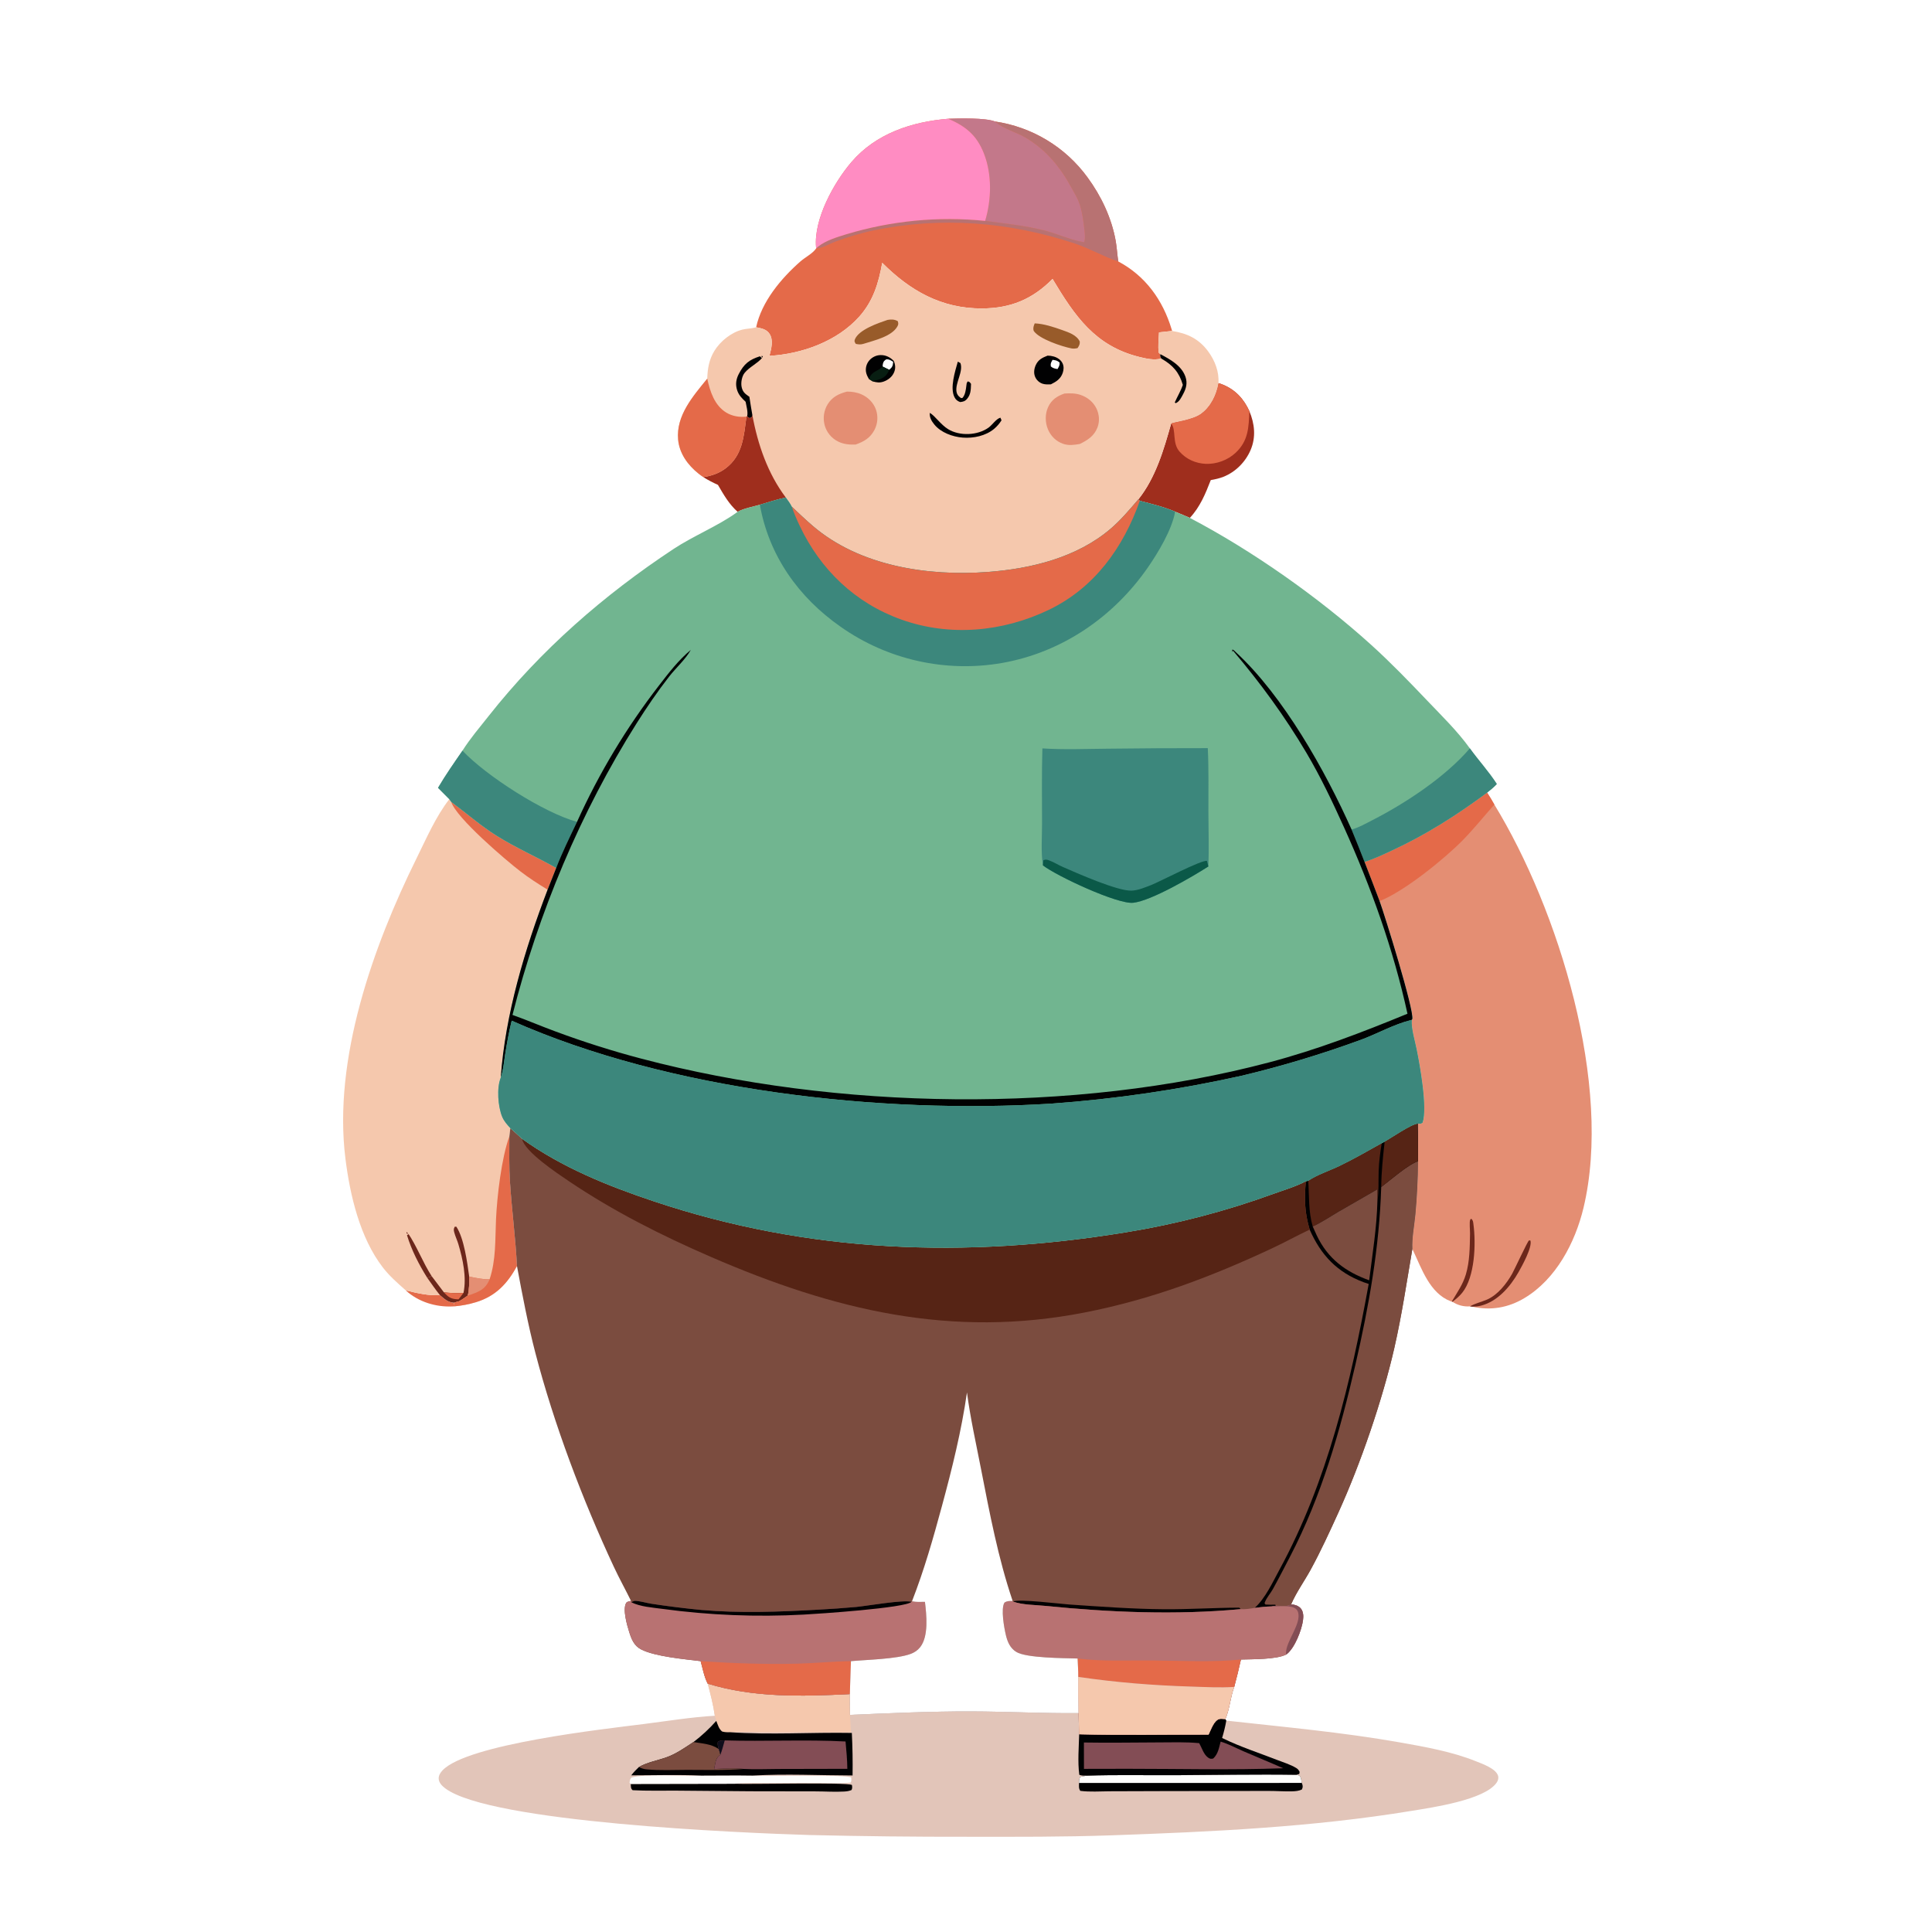 <?xml version="1.0" encoding="utf-8" ?>
<svg xmlns="http://www.w3.org/2000/svg" xmlns:xlink="http://www.w3.org/1999/xlink" width="1024" height="1024">
	<path fill="white" d="M0 0L1024 0L1024 1024L0 1024L0 0Z"/>
	<path fill="#E46A49" d="M215.041 683.902C220.428 685.256 227.594 686.953 233.123 686.379C235.625 688.499 237.266 690.222 240.701 690.455L240.898 692.384C240.582 692.403 240.265 692.425 239.948 692.44C231.017 692.874 221.636 690.027 215.041 683.902Z"/>
	<path fill="#9F2E1D" d="M645.792 203.031C652.668 205.151 657.755 209.458 661.144 215.795Q661.689 216.827 662.185 217.884C664.989 224.581 665.775 231.67 662.848 238.51C660.126 244.87 654.869 250.168 648.421 252.721C646.299 253.561 643.976 254.07 641.733 254.452C638.908 261.741 636.048 268.705 630.643 274.491C628.09 273.317 625.442 272.294 622.847 271.213C617.066 268.696 610.226 267.063 604.122 265.457L603.268 264.773C612.485 253.346 616.841 238.324 620.754 224.424C621.613 223.721 632.045 222.601 636.562 219.273C641.78 215.429 644.701 209.274 645.792 203.031Z"/>
	<path fill="#E46A49" d="M645.792 203.031C652.668 205.151 657.755 209.458 661.144 215.795Q661.689 216.827 662.185 217.884C661.84 226.468 661.72 233.564 654.957 239.936C650.786 243.865 644.77 246.096 639.044 245.847C633.747 245.616 628.74 243.4 625.211 239.393C621.085 234.707 623.594 227.981 620.754 224.424C621.613 223.721 632.045 222.601 636.562 219.273C641.78 215.429 644.701 209.274 645.792 203.031Z"/>
	<path fill="#E46A49" d="M502.646 62.935C508.491 62.74 522.326 62.38 527.366 64.392Q529.185 64.658 530.989 65.015Q532.793 65.371 534.577 65.817Q536.361 66.262 538.12 66.796Q539.88 67.33 541.611 67.95Q543.341 68.571 545.039 69.277Q546.737 69.983 548.398 70.772Q550.058 71.562 551.677 72.433Q553.297 73.304 554.87 74.255Q556.444 75.206 557.969 76.233Q559.494 77.261 560.965 78.363Q562.437 79.466 563.852 80.64Q565.267 81.814 566.622 83.057Q567.976 84.3 569.268 85.609Q570.559 86.918 571.784 88.29Q573.008 89.661 574.163 91.092Q575.318 92.523 576.4 94.009C583.664 103.888 589.152 115.484 591.328 127.594C591.982 131.238 592.142 134.929 592.711 138.574C607.124 146.247 616.294 159 620.983 174.511L621.255 175.416Q617.788 175.837 614.31 176.16C614.142 179.667 613.654 183.507 614.184 186.97L614.983 187.712C614.865 188.917 614.906 188.994 615.502 190.054C611.619 191.027 607.699 190.139 603.901 189.2C580.415 183.394 569.651 167.483 557.875 147.848C547.256 158.587 535.693 163.405 520.549 163.484C498.988 163.595 482.377 154.086 467.599 139.299C465.705 149.982 462.808 159.596 455.404 167.854C443.682 180.927 425.013 187.644 407.794 188.609L407.948 188.053C408.852 184.693 409.947 180.206 407.926 177.031C406.278 174.443 403.572 174.016 400.769 173.465C403.654 159.882 414.025 147.55 424.188 138.607C426.756 136.347 430.734 134.4 432.6 131.633C432.575 131.431 432.54 131.231 432.523 131.028C431.246 116.137 441.953 96.789 451.307 85.874C464.288 70.729 483.324 64.515 502.646 62.935Z"/>
	<path fill="#B87272" d="M527.366 64.392Q529.185 64.658 530.989 65.015Q532.793 65.371 534.577 65.817Q536.361 66.262 538.12 66.796Q539.88 67.33 541.611 67.95Q543.341 68.571 545.039 69.277Q546.737 69.983 548.398 70.772Q550.058 71.562 551.677 72.433Q553.297 73.304 554.87 74.255Q556.444 75.206 557.969 76.233Q559.494 77.261 560.965 78.363Q562.437 79.466 563.852 80.64Q565.267 81.814 566.622 83.057Q567.976 84.3 569.268 85.609Q570.559 86.918 571.784 88.29Q573.008 89.661 574.163 91.092Q575.318 92.523 576.4 94.009C583.664 103.888 589.152 115.484 591.328 127.594C591.982 131.238 592.142 134.929 592.711 138.574C585.592 136.358 577.512 131.666 569.736 129.088C535.034 117.582 498.779 114.663 462.926 122.147C456.064 123.579 449.219 125.706 442.634 128.108C439.986 129.073 435.323 131.839 432.747 131.578C433.199 131.053 433.087 131.131 433.589 130.73C437.763 127.393 443.655 125.698 448.687 124.13Q453.133 122.79 457.64 121.671Q462.147 120.551 466.703 119.655Q471.26 118.759 475.855 118.089Q480.45 117.418 485.073 116.975Q489.695 116.531 494.334 116.316Q498.973 116.1 503.616 116.114Q508.26 116.127 512.898 116.369Q517.535 116.611 522.155 117.081C532.497 118.454 543.083 119.515 553.218 122.054C560.339 123.837 567.383 127.21 574.595 128.379C575.315 126.311 574.999 123.687 574.735 121.541C574.178 117.017 573.562 112.019 572.04 107.702C571.107 105.056 569.516 102.516 568.187 100.052C562.12 88.803 554.744 79.582 543.636 72.988C538.868 70.158 532.232 68.431 528.067 64.994C527.83 64.798 527.6 64.593 527.366 64.392Z"/>
	<path fill="#C3788A" d="M502.646 62.935C508.491 62.74 522.326 62.38 527.366 64.392C527.6 64.593 527.83 64.798 528.067 64.994C532.232 68.431 538.868 70.158 543.636 72.988C554.744 79.582 562.12 88.803 568.187 100.052C569.516 102.516 571.107 105.056 572.04 107.702C573.562 112.019 574.178 117.017 574.735 121.541C574.999 123.687 575.315 126.311 574.595 128.379C567.383 127.21 560.339 123.837 553.218 122.054C543.083 119.515 532.497 118.454 522.155 117.081C525.554 105.731 525.844 92.349 521.461 81.237C517.69 71.674 511.92 66.971 502.646 62.935Z"/>
	<path fill="#FF8CC2" d="M432.6 131.633C432.575 131.431 432.54 131.231 432.523 131.028C431.246 116.137 441.953 96.789 451.307 85.874C464.288 70.729 483.324 64.515 502.646 62.935C511.92 66.971 517.69 71.674 521.461 81.237C525.844 92.349 525.554 105.731 522.155 117.081Q517.535 116.611 512.898 116.369Q508.26 116.127 503.616 116.114Q498.973 116.1 494.334 116.316Q489.695 116.531 485.073 116.975Q480.45 117.418 475.855 118.089Q471.26 118.759 466.703 119.655Q462.147 120.551 457.64 121.671Q453.133 122.79 448.687 124.13C443.655 125.698 437.763 127.393 433.589 130.73C433.087 131.131 433.199 131.053 432.747 131.578L432.6 131.633Z"/>
	<path fill="#F5C8AD" d="M238.148 423.583L239.151 425.005L239.522 425.277C247.504 431.21 254.699 437.588 263.182 442.917C273.416 449.346 284.351 454.091 294.804 460.023L290.249 471.542C278.239 502.914 267.788 537.541 265.412 571.181C263.137 576.656 263.964 586.678 266.173 591.947C267.165 594.312 268.778 596.066 270.483 597.926L269.961 602.366C269.958 610.307 269.777 618.329 270.281 626.254C271.229 641.181 273.234 656.091 274 671.014C268.963 680.365 262.639 687.054 252.249 690.193Q246.687 691.878 240.898 692.384L240.701 690.455C237.266 690.222 235.625 688.499 233.123 686.379C227.594 686.953 220.428 685.256 215.041 683.902C210.79 680.149 206.446 676.352 202.966 671.847C190.767 656.056 185.522 633.573 183.086 614.11C176.471 561.273 197.735 501.545 220.846 454.797C226.065 444.24 230.915 432.911 238.148 423.583Z"/>
	<path fill="#6C271B" d="M226.477 677.314C222.025 670.202 218.169 662.721 215.718 654.686L216.538 654.155L215.481 652.888L215.517 653.78L216.465 653.969L216.074 653.359C220.983 660.527 224.011 668.998 228.785 676.378L226.477 677.314Z"/>
	<path fill="#6C271B" d="M245.667 685.243C247.384 676.941 245.317 667.406 242.937 659.4C242.31 657.29 241.286 655.24 240.743 653.126C240.43 651.908 240.411 651.266 241.029 650.186L241.881 650.179C246.001 656.399 247.658 669.241 248.691 676.638C248.649 679.987 248.804 683.416 247.915 686.67C246.392 687.717 244.865 688.905 243.2 689.713C242.392 689.944 241.465 690.118 240.701 690.455C237.266 690.222 235.625 688.499 233.123 686.379C230.778 683.47 228.658 680.348 226.477 677.314L228.785 676.378Q232.048 680.648 235.268 684.951C238.828 685.382 242.089 685.478 245.667 685.243Z"/>
	<path fill="#E46A49" d="M245.667 685.243C244.825 686.406 243.975 687.539 243.058 688.645C242.827 688.643 242.596 688.65 242.365 688.641C239.004 688.507 237.475 687.408 235.268 684.951C238.828 685.382 242.089 685.478 245.667 685.243Z"/>
	<path fill="#E46A49" d="M239.151 425.005L239.522 425.277C247.504 431.21 254.699 437.588 263.182 442.917C273.416 449.346 284.351 454.091 294.804 460.023L290.249 471.542C285.262 468.511 280.4 465.371 275.768 461.809C267.903 455.761 241.752 433.444 239.151 425.005Z"/>
	<path fill="#E46A49" d="M259.493 678.069C262.946 667.703 262.407 657.147 262.893 646.391C263.449 634.086 265.796 613.695 269.961 602.366C269.958 610.307 269.777 618.329 270.281 626.254C271.229 641.181 273.234 656.091 274 671.014C268.963 680.365 262.639 687.054 252.249 690.193Q246.687 691.878 240.898 692.384L240.701 690.455C241.465 690.118 242.392 689.944 243.2 689.713C244.865 688.905 246.392 687.717 247.915 686.67C248.804 683.416 248.649 679.987 248.691 676.638C252.472 677.35 255.562 678.108 259.493 678.069Z"/>
	<path fill="#E48E73" d="M248.691 676.638C252.472 677.35 255.562 678.108 259.493 678.069C257.847 682.011 255.745 683.713 251.843 685.309C250.549 685.839 249.269 686.312 247.915 686.67C248.804 683.416 248.649 679.987 248.691 676.638Z"/>
	<path fill="#E48E73" d="M788.203 420.1C789.569 422.185 790.857 424.265 792.049 426.458C826.109 482.158 854.85 575.237 839.282 640.211C834.877 658.594 824.7 677.992 808.029 687.984C799.387 693.164 790.156 694.722 780.336 692.573L779.106 692.405C775.802 692.637 772.543 691.798 769.802 689.957L769.474 689.86C769.241 689.79 769.001 689.738 768.774 689.651C757.771 685.422 753.473 672.3 748.935 662.731L748.574 661.982C748.284 656.083 749.627 649.566 750.181 643.648Q751.476 629.591 751.577 615.475Q751.605 605.509 751.395 595.546C752.707 595.574 752.957 595.848 754.019 594.99C756.638 586.997 752.611 564.9 750.846 556.127C749.857 551.212 748.019 545.551 748.25 540.571L748.565 540.085C749.433 534.89 734.016 485.306 731.209 477.587C728.619 470.631 725.881 463.723 723.217 456.794C728.132 455.335 732.946 452.995 737.598 450.844C755.839 442.406 772.08 432.056 788.203 420.1Z"/>
	<path fill="#6C271B" d="M769.474 689.86C772.28 685.101 775.336 680.865 776.937 675.474C779.021 668.458 779.003 661.117 779.148 653.865C779.18 652.261 778.702 647.585 779.247 646.487C779.355 646.27 779.573 646.129 779.736 645.951C780.769 646.748 780.778 647.584 780.949 648.863C782.342 659.264 781.745 676.833 774.991 685.208C773.554 686.99 771.65 688.625 769.802 689.957L769.474 689.86Z"/>
	<path fill="#6C271B" d="M779.106 692.405C781.913 690.806 785.05 690.115 788.009 688.865C793.769 686.432 798.422 680.488 801.444 675.168C802.614 673.108 809.705 657.77 810.382 657.485C810.624 657.384 810.907 657.512 811.169 657.525C812.195 661.154 806.657 671.074 804.834 674.289C800.497 681.933 793.752 689.811 784.915 692.03C783.382 692.415 781.909 692.531 780.336 692.573L779.106 692.405Z"/>
	<path fill="#E46A49" d="M788.203 420.1C789.569 422.185 790.857 424.265 792.049 426.458C786.487 432.646 781.267 439.224 775.449 445.17C765.652 455.183 744.147 472.591 731.209 477.587C728.619 470.631 725.881 463.723 723.217 456.794C728.132 455.335 732.946 452.995 737.598 450.844C755.839 442.406 772.08 432.056 788.203 420.1Z"/>
	<path fill="#E2C5B9" d="M375.112 892.373C399.614 899.903 425.17 899.13 450.47 897.9C450.479 901.571 450.425 905.254 450.51 908.924C471.776 908.026 493.185 907.036 514.471 907.088C533.527 907.135 552.576 908.169 571.629 908.007L571.986 919.185C594.791 919.795 617.737 919.333 640.558 919.363C641.662 917.107 642.968 913.38 644.942 911.8C646.413 910.623 647.716 911.044 649.459 911.147L649.955 911.955C680.7 915.383 711.351 918.106 741.853 923.493C755.267 925.862 769.6 928.399 782.273 933.504C785.616 934.85 792.875 937.357 794.007 941.206C794.381 942.478 793.982 943.765 793.258 944.821C786.943 954.036 759.137 957.993 748.327 959.775C695.807 968.43 642.171 970.9 589.045 972.762C563.727 973.649 538.316 973.555 512.986 973.525Q470.945 973.599 428.916 972.597C392.717 971.497 259.951 965.919 235.973 947.854C234.307 946.6 232.524 944.831 232.505 942.59C232.492 940.946 233.432 939.521 234.513 938.365C247.577 924.397 320.419 916.402 341.02 913.794C353.566 912.205 366.253 910.127 378.873 909.38C378.082 903.691 376.582 897.919 375.112 892.373Z"/>
	<path fill="#010102" d="M389.278 945.418C396.918 945.816 448.87 944.529 451.539 946.078C451.695 947.247 451.809 947.612 451.353 948.735C449.985 949.328 448.785 949.474 447.298 949.557C442.343 949.834 437.238 949.469 432.269 949.465L397.95 949.409L358.242 949.074C350.613 949.023 342.929 949.266 335.313 948.844C334.208 947.909 334.459 946.908 334.313 945.516L389.278 945.418Z"/>
	<path fill="#FEFEFD" d="M371.692 941.089C380.766 941.086 389.865 940.936 398.936 941.09C407.02 941.577 448.297 940.445 451.165 942.098C451.194 943.138 451.435 943.916 450.825 944.79C445.741 945.421 440.353 945.055 435.231 945.036Q420.608 944.955 405.985 945.043C400.466 945.072 394.768 944.858 389.278 945.418L334.313 945.516L333.68 945C333.84 943.647 333.797 943.252 334.618 942.193C340.762 939.996 363.283 941.604 371.692 941.089Z"/>
	<path fill="#010102" d="M575.843 941.139C591.519 940.6 607.345 940.969 623.036 940.89C644.383 940.781 665.777 940.355 687.118 940.672C687.879 940.91 688.781 940.912 689.165 941.669C689.687 942.697 689.765 943.859 689.919 944.987C690.002 945.132 690.119 945.263 690.168 945.423C690.583 946.77 690.561 947.289 690.004 948.49C688.358 949.235 686.681 949.395 684.892 949.444C680.609 949.562 676.307 949.21 672.02 949.232L615.312 949.328L588.086 949.415C583.024 949.438 577.594 949.848 572.592 949.199C571.648 947.923 571.882 946.505 571.91 944.997C571.991 943.694 571.867 942.935 572.579 941.8L575.843 941.139Z"/>
	<path fill="#FEFEFD" d="M575.843 941.139C591.519 940.6 607.345 940.969 623.036 940.89C644.383 940.781 665.777 940.355 687.118 940.672C687.879 940.91 688.781 940.912 689.165 941.669C689.687 942.697 689.765 943.859 689.919 944.987L571.91 944.997C571.991 943.694 571.867 942.935 572.579 941.8L575.843 941.139Z"/>
	<path fill="#F5C8AD" d="M375.112 892.373C399.614 899.903 425.17 899.13 450.47 897.9C450.479 901.571 450.425 905.254 450.51 908.924C450.685 912.01 450.911 915.104 450.989 918.193L409.391 918.057C401.949 918.035 394.35 917.7 386.925 918.115C385.42 918.164 384.212 918.142 382.753 917.748C381.022 916.425 380.429 914.074 379.638 912.107L378.873 909.38C378.082 903.691 376.582 897.919 375.112 892.373Z"/>
	<path fill="#010102" d="M640.558 919.363C641.662 917.107 642.968 913.38 644.942 911.8C646.413 910.623 647.716 911.044 649.459 911.147L649.955 911.955C649.424 915.11 648.67 918.084 647.749 921.148L648.422 921.48C657.392 925.858 667.267 929.058 676.578 932.684C680.001 934.017 683.954 935.198 687.071 937.104C687.941 937.636 688.366 938.238 688.842 939.141L688.645 940.242L687.118 940.672C665.777 940.355 644.383 940.781 623.036 940.89C607.345 940.969 591.519 940.6 575.843 941.139C574.444 941.127 573.371 941.212 572.05 940.682C571.14 933.784 571.799 926.157 571.986 919.185C594.791 919.795 617.737 919.333 640.558 919.363Z"/>
	<path fill="#834D55" d="M646.963 923.094C651.065 924.293 655.2 926.539 659.133 928.241C666.114 931.263 673.166 934.121 680.117 937.213C652.73 938.209 625.043 937.482 597.625 937.495L574.527 937.538L574.494 923.563C587.62 923.791 600.771 923.552 613.9 923.515C621.094 923.494 628.441 923.223 635.602 923.91C636.964 926.27 637.935 929.808 640.183 931.457C641.291 932.271 641.697 932.32 643.022 932.066C645.623 929.652 646.091 926.402 646.963 923.094Z"/>
	<path fill="#010102" d="M367.559 923.318C371.995 919.932 375.936 916.285 379.638 912.107C380.429 914.074 381.022 916.425 382.753 917.748C384.212 918.142 385.42 918.164 386.925 918.115C408.252 919.6 430.092 918.114 451.493 918.49Q452.051 929.756 451.878 941.034C434.373 940.99 416.39 940.069 398.936 941.09C389.865 940.936 380.766 941.086 371.692 941.089C359.383 940.554 346.899 940.954 334.57 940.967C335.81 939.34 337.153 937.964 338.637 936.56C343.238 933.947 348.604 933.106 353.542 931.304C358.563 929.472 363.117 926.239 367.559 923.318Z"/>
	<path fill="#7B4C3F" d="M367.559 923.318C372.18 924.125 377.063 924.267 380.972 927.063C381.294 928.07 381.626 929.035 381.811 930.08C379.473 931.624 379.305 933.605 378.784 936.165Q378.636 936.896 378.495 937.629C383.627 937.429 389.045 936.986 394.146 937.578C384.249 938.397 374.024 938.068 364.087 938.064C357.012 938.061 349.552 938.48 342.526 937.775C341.09 937.631 339.912 937.217 338.637 936.56C343.238 933.947 348.604 933.106 353.542 931.304C358.563 929.472 363.117 926.239 367.559 923.318Z"/>
	<path fill="#834D55" d="M380.972 927.063C380.571 925.714 380.235 924.695 380.455 923.265C381.75 922.335 382.565 922.518 384.132 922.448C405.438 923.099 426.864 921.903 448.153 923.023C448.593 927.852 449.054 932.656 449.103 937.51L412.608 937.59C406.499 937.602 400.24 937.904 394.146 937.578C389.045 936.986 383.627 937.429 378.495 937.629Q378.636 936.896 378.784 936.165C379.305 933.605 379.473 931.624 381.811 930.08C381.626 929.035 381.294 928.07 380.972 927.063Z"/>
	<path fill="#0F0D1B" d="M380.972 927.063C380.571 925.714 380.235 924.695 380.455 923.265C381.75 922.335 382.565 922.518 384.132 922.448C383.393 924.981 382.759 927.618 381.811 930.08C381.626 929.035 381.294 928.07 380.972 927.063Z"/>
	<path fill="#F5C8AD" d="M467.599 139.299C482.377 154.086 498.988 163.595 520.549 163.484C535.693 163.405 547.256 158.587 557.875 147.848C569.651 167.483 580.415 183.394 603.901 189.2C607.699 190.139 611.619 191.027 615.502 190.054C614.906 188.994 614.865 188.917 614.983 187.712L614.184 186.97C613.654 183.507 614.142 179.667 614.31 176.16Q617.788 175.837 621.255 175.416C629.311 176.707 635.429 179.561 640.376 186.28C643.911 191.082 646.228 197.018 645.792 203.031C644.701 209.274 641.78 215.429 636.562 219.273C632.045 222.601 621.613 223.721 620.754 224.424C616.841 238.324 612.485 253.346 603.268 264.773C598.61 270.183 594.078 275.623 588.63 280.272C570.757 295.521 546.517 301.441 523.545 303.154C491.689 305.529 455.503 300.028 430.665 278.644C426.898 275.4 423.293 271.964 419.675 268.556C418.82 266.808 417.627 265.276 416.495 263.7C411.847 264.679 407.293 266.176 402.744 267.531C399.015 268.589 394.345 269.401 390.959 271.252C386.427 267.224 383.553 262.162 380.543 256.99C377.837 255.753 375.317 254.464 372.793 252.882C371.917 252.332 371.067 251.685 370.256 251.043C364.599 246.569 360.099 240.376 359.418 233.032C358.232 220.249 367.367 209.921 374.852 200.702C375.016 195.388 375.833 190.561 378.646 185.96C381.77 180.85 387.572 176.165 393.495 174.698C395.636 174.168 397.878 174.192 400.019 173.659L400.769 173.465C403.572 174.016 406.278 174.443 407.926 177.031C409.947 180.206 408.852 184.693 407.948 188.053L407.794 188.609C425.013 187.644 443.682 180.927 455.404 167.854C462.808 159.596 465.705 149.982 467.599 139.299Z"/>
	<path fill="#010102" d="M615.502 190.054C614.906 188.994 614.865 188.917 614.983 187.712C620.24 190.48 626.299 193.792 628.343 199.777C629.452 203.023 628.689 205.902 627.11 208.833C626.145 210.623 625.122 212.906 623.167 213.69L622.643 213.323C624.001 210.224 625.856 207.188 626.927 204C625.013 197.376 621.624 193.544 615.68 190.144C615.622 190.111 615.561 190.084 615.502 190.054Z"/>
	<path fill="#010102" d="M507.659 191.694L509.039 192.43C510.704 196.955 506.19 202.937 506.962 207.606C507.182 208.937 507.836 209.875 508.92 210.654C509.576 211.124 509.342 211.016 510.122 210.914C511.592 209.326 511.956 206.492 512.192 204.404C512.316 203.304 512.277 203.117 512.891 202.149C514.079 202.423 513.945 202.567 514.662 203.47C514.657 203.59 514.65 203.711 514.646 203.831C514.562 206.675 514.496 209.123 512.578 211.396C511.51 212.661 510.491 212.947 508.903 213.103C507.5 212.599 506.607 211.897 505.922 210.573C503.359 205.613 506.238 196.746 507.659 191.694Z"/>
	<path fill="#010102" d="M492.828 218.813C495.673 220.505 498.645 225.109 502.569 227.496C508.673 231.208 518.09 230.838 523.936 226.664C525.961 225.217 527.948 222.002 530.236 221.374L530.825 222.783C529.731 224.475 528.492 225.965 526.945 227.268C522.466 231.044 515.975 232.373 510.254 231.938C504.889 231.53 498.69 229.265 495.204 224.983C493.688 223.119 492.577 221.194 492.828 218.813Z"/>
	<path fill="#010102" d="M395.19 212.947C393.225 211.113 391.562 209.446 390.707 206.828C389.723 203.815 390.119 201.019 391.559 198.234C394.353 192.831 397.095 190.666 402.77 188.842L403.847 189.781L404.327 188.781L403.539 188.676L403.976 189.642C401.386 192.736 397.248 194.452 394.655 197.643C393.216 199.414 392.626 202.759 393.053 204.971C393.533 207.454 394.66 208.573 396.7 209.964C396.861 210.074 397.025 210.18 397.187 210.288C397.64 213.581 398.248 216.864 398.793 220.143L398.322 221.276L397.258 221.593C396.802 221.3 396.355 221.076 396.01 220.653C396.537 218.304 395.614 215.308 395.19 212.947Z"/>
	<path fill="#985B2A" d="M470.444 169.549C472.312 169.213 474.202 169.242 475.852 170.246C476.205 171.436 476.231 171.971 475.59 173.086C472.513 178.438 463.121 180.482 457.636 182.246C456.149 182.675 455.317 182.577 453.83 182.318C453.293 182.225 453.208 181.424 452.913 180.966C452.945 180.522 452.932 180.301 453.118 179.848C455.244 174.662 465.549 171.215 470.444 169.549Z"/>
	<path fill="#985B2A" d="M548.415 171.396C553.21 171.57 558.591 173.374 563.078 174.971C566.464 176.176 570.675 177.576 572.304 181.03C572.392 182.572 571.929 183.256 571.137 184.495C570.07 184.741 568.988 184.88 567.903 184.665C562.725 183.635 550.688 179.658 547.869 175.349C547.434 173.749 547.847 172.865 548.415 171.396Z"/>
	<path fill="#010102" d="M460.601 200.91C459.821 199.716 459.146 198.339 458.966 196.906Q458.918 196.512 458.911 196.115Q458.904 195.719 458.938 195.323Q458.972 194.928 459.047 194.538Q459.122 194.148 459.238 193.769Q459.353 193.389 459.508 193.023Q459.662 192.658 459.854 192.31Q460.045 191.963 460.272 191.637Q460.499 191.311 460.758 191.011C462.221 189.331 464.391 188.258 466.627 188.204C469.476 188.137 471.743 189.3 473.704 191.267C474.577 193.323 474.768 195.21 473.884 197.327C472.891 199.704 470.758 201.392 468.369 202.239C466.261 202.988 464.696 202.733 462.597 202.16L460.601 200.91Z"/>
	<path fill="#FEFEFD" d="M467.812 194.291C467.834 193.845 467.846 193.248 467.954 192.825C468.298 191.481 468.658 191.201 469.724 190.458C471.308 190.348 472.129 190.969 473.409 191.77C473.225 193.895 473.02 194.521 471.32 196.015L467.812 194.291Z"/>
	<path fill="#081E12" d="M467.812 194.291L471.32 196.015C470.221 198.58 468.951 200.056 466.245 201.026C465.429 201.318 464.578 201.515 463.739 201.728C462.93 201.933 463.271 201.8 462.597 202.16L460.601 200.91C462.095 196.554 464.954 197.103 467.812 194.291Z"/>
	<path fill="#010102" d="M555.239 188.498C556.296 188.486 557.315 188.642 558.337 188.912C560.347 189.443 562.321 190.687 563.207 192.637C563.929 194.227 563.818 195.985 563.276 197.607C562.214 200.782 559.869 202.285 557.01 203.699C555.546 203.77 554.078 203.846 552.66 203.403Q552.329 203.296 552.012 203.155Q551.694 203.014 551.393 202.841Q551.092 202.667 550.811 202.462Q550.53 202.258 550.272 202.025Q550.014 201.792 549.782 201.533Q549.551 201.274 549.347 200.992Q549.144 200.71 548.972 200.408Q548.799 200.106 548.66 199.788C547.783 197.767 548.074 195.513 548.955 193.548C550.249 190.658 552.414 189.594 555.239 188.498Z"/>
	<path fill="#FEFEFD" d="M557.852 190.728C559.472 190.922 560.427 191.045 561.633 192.202C561.667 193.791 561.259 194.256 560.503 195.621C559.066 195.356 558.12 195.201 556.965 194.217C556.705 192.537 557.094 192.204 557.852 190.728Z"/>
	<path fill="#E48E73" d="M564.169 208.584C567.11 208.391 569.963 208.361 572.787 209.335C576.427 210.59 579.507 213.082 581.177 216.59C582.637 219.658 582.92 223.286 581.71 226.487C579.987 231.046 576.495 233.289 572.329 235.306C569.251 235.82 566.532 236.27 563.495 235.231C559.838 233.981 556.998 231.218 555.484 227.679C553.889 223.951 553.83 219.4 555.551 215.704C557.337 211.868 560.282 209.924 564.169 208.584Z"/>
	<path fill="#E48E73" d="M448.889 207.562C451.494 207.531 454.109 207.93 456.512 208.977C460.057 210.521 462.883 213.327 464.227 216.98Q464.461 217.633 464.627 218.307Q464.793 218.981 464.89 219.668Q464.987 220.355 465.014 221.048Q465.04 221.742 464.996 222.434Q464.952 223.127 464.838 223.811Q464.723 224.496 464.54 225.165Q464.357 225.834 464.106 226.481Q463.856 227.129 463.541 227.747C461.3 232.122 457.884 234.087 453.442 235.639C450.177 235.732 446.985 235.471 444.047 233.933Q443.414 233.609 442.817 233.221Q442.221 232.833 441.668 232.385Q441.115 231.938 440.611 231.435Q440.108 230.932 439.659 230.38Q439.211 229.828 438.822 229.232Q438.433 228.636 438.108 228.003Q437.783 227.37 437.526 226.707Q437.268 226.043 437.081 225.357Q436.895 224.664 436.78 223.956Q436.665 223.247 436.622 222.531Q436.579 221.815 436.608 221.098Q436.638 220.381 436.739 219.671Q436.84 218.961 437.012 218.264Q437.185 217.568 437.426 216.892Q437.668 216.216 437.976 215.568Q438.284 214.921 438.656 214.307C441.056 210.401 444.592 208.667 448.889 207.562Z"/>
	<path fill="#9F2E1D" d="M398.793 220.143C401.642 235.626 406.948 251.012 416.495 263.7C411.847 264.679 407.293 266.176 402.744 267.531C399.015 268.589 394.345 269.401 390.959 271.252C386.427 267.224 383.553 262.162 380.543 256.99C377.837 255.753 375.317 254.464 372.793 252.882C377.038 252.252 380.952 250.919 384.431 248.347C393.702 241.497 394.242 231.183 395.627 220.797L396.01 220.653C396.355 221.076 396.802 221.3 397.258 221.593L398.322 221.276L398.793 220.143Z"/>
	<path fill="#E46A49" d="M374.852 200.702C376.356 207.494 378.656 214.859 384.986 218.707C388.057 220.573 392.082 221.296 395.627 220.797C394.242 231.183 393.702 241.497 384.431 248.347C380.952 250.919 377.038 252.252 372.793 252.882C371.917 252.332 371.067 251.685 370.256 251.043C364.599 246.569 360.099 240.376 359.418 233.032C358.232 220.249 367.367 209.921 374.852 200.702Z"/>
	<path fill="#7B4C3F" d="M733.904 605.084C737.535 603.066 747.927 595.86 751.395 595.546Q751.605 605.509 751.577 615.475Q751.476 629.591 750.181 643.648C749.627 649.566 748.284 656.083 748.574 661.982C745.581 679.534 742.999 697.036 739.03 714.422C732.707 742.11 721.116 775.851 709.356 801.714C704.734 811.88 700.041 822.118 694.694 831.924C691.403 837.959 687.014 844.022 684.336 850.303C686.182 850.533 687.965 850.954 689.294 852.376C690.829 854.018 690.889 856.531 690.622 858.63C689.956 863.869 686.251 873.428 682.013 876.706C681.904 876.79 681.785 876.862 681.672 876.94C676.704 879.583 663.739 879.401 657.703 879.58Q656.092 886.876 654.156 894.093C652.076 899.53 651.74 906.009 649.459 911.147C647.716 911.044 646.413 910.623 644.942 911.8C642.968 913.38 641.662 917.107 640.558 919.363C617.737 919.333 594.791 919.795 571.986 919.185L571.629 908.007C552.576 908.169 533.527 907.135 514.471 907.088C493.185 907.036 471.776 908.026 450.51 908.924C450.425 905.254 450.479 901.571 450.47 897.9C425.17 899.13 399.614 899.903 375.112 892.373C373.273 888.902 372.428 884.257 371.367 880.447C362.856 879.387 347.116 878.017 339.792 874.218C336.042 872.273 334.704 868.842 333.491 864.999C332.378 861.474 329.84 852.831 331.927 849.541C332.377 848.831 333.673 848.73 334.459 848.516C331.482 842.479 328.224 836.611 325.371 830.504C308.813 795.054 293.614 754.895 283.752 717.05C279.788 701.837 276.889 686.456 274 671.014C273.234 656.091 271.229 641.181 270.281 626.254C269.777 618.329 269.958 610.307 269.961 602.366L270.483 597.926C272.56 599.781 274.688 601.599 276.657 603.569C297.745 618.719 322.098 628.562 346.601 636.747C428.867 664.229 511.633 667.039 596.705 653.16Q606.717 651.534 616.642 649.438Q626.566 647.343 636.381 644.782Q646.195 642.221 655.879 639.201Q665.562 636.18 675.092 632.707C680.623 630.714 686.953 628.846 692.132 626.087L693.397 625.841C698.159 622.633 704.74 620.497 709.966 617.979C717.592 614.306 724.962 610.06 732.344 605.924L733.904 605.084Z"/>
	<path fill="#010102" d="M536.907 848.85C539.972 847.35 562.105 850.107 566.71 850.42C583.381 851.552 600.204 852.8 616.913 852.931C630.197 853.034 643.497 852.123 656.781 852.09C657.468 852.725 657.332 852.4 657.477 852.887C623.197 856.059 588.36 854.62 554.156 851.164C548.913 850.634 541.822 850.676 536.907 848.85Z"/>
	<path fill="#B87272" d="M334.459 848.516L334.634 849.252C334.741 849.179 334.838 849.091 334.953 849.033C334.959 849.03 336.189 848.509 336.227 848.506C338.682 848.367 342.705 849.645 345.279 850.019Q358.44 852.025 371.691 853.312C391.954 855.107 413.283 854.308 433.56 853.161Q443.686 852.639 453.784 851.723C459.631 851.164 478.467 847.81 483.134 848.992L483.382 848.707C485.661 849.194 487.923 849.052 490.238 849.006C491.061 855.914 492.293 867.168 487.728 873.014C486.395 874.722 484.653 875.872 482.63 876.616C475.171 879.361 459.537 879.669 451.02 880.452C450.884 886.265 450.547 892.089 450.47 897.9C425.17 899.13 399.614 899.903 375.112 892.373C373.273 888.902 372.428 884.257 371.367 880.447C362.856 879.387 347.116 878.017 339.792 874.218C336.042 872.273 334.704 868.842 333.491 864.999C332.378 861.474 329.84 852.831 331.927 849.541C332.377 848.831 333.673 848.73 334.459 848.516Z"/>
	<path fill="#010102" d="M334.634 849.252C334.741 849.179 334.838 849.091 334.953 849.033C334.959 849.03 336.189 848.509 336.227 848.506C338.682 848.367 342.705 849.645 345.279 850.019Q358.44 852.025 371.691 853.312C391.954 855.107 413.283 854.308 433.56 853.161Q443.686 852.639 453.784 851.723C459.631 851.164 478.467 847.81 483.134 848.992C480.169 852.276 433.199 855.4 425.999 855.767Q416.626 856.275 407.24 856.34Q397.853 856.405 388.474 856.026Q379.095 855.647 369.745 854.826Q360.394 854.004 351.093 852.742C345.782 852.02 339.452 851.621 334.634 849.252Z"/>
	<path fill="#E46A49" d="M371.367 880.447C388.477 881.592 405.345 882.2 422.499 881.784C432.001 881.553 441.537 880.542 451.02 880.452C450.884 886.265 450.547 892.089 450.47 897.9C425.17 899.13 399.614 899.903 375.112 892.373C373.273 888.902 372.428 884.257 371.367 880.447Z"/>
	<path fill="#7B4C3F" d="M733.904 605.084C737.535 603.066 747.927 595.86 751.395 595.546Q751.605 605.509 751.577 615.475Q751.476 629.591 750.181 643.648C749.627 649.566 748.284 656.083 748.574 661.982C745.581 679.534 742.999 697.036 739.03 714.422C732.707 742.11 721.116 775.851 709.356 801.714C704.734 811.88 700.041 822.118 694.694 831.924C691.403 837.959 687.014 844.022 684.336 850.303C682.637 851.736 678.539 851.162 676.329 851.044L673.933 851.423C670.912 851.522 668.002 851.785 665.009 852.215C670.598 847.255 674.597 838.489 678.136 831.983C703.618 785.126 715.983 732.599 725.438 680.508Q724.065 680.111 722.73 679.602C708.696 674.344 700.124 665.254 694.155 651.73C691.468 642.657 691.267 635.463 692.132 626.087L693.397 625.841C698.159 622.633 704.74 620.497 709.966 617.979C717.592 614.306 724.962 610.06 732.344 605.924L733.904 605.084Z"/>
	<path fill="#010102" d="M733.904 605.084C737.535 603.066 747.927 595.86 751.395 595.546Q751.605 605.509 751.577 615.475C746.213 617.284 736.894 625.482 732.077 629.138C731.07 661.341 725.592 692.08 718.379 723.401C710.321 758.395 700.439 792.981 683.778 824.983C680.788 830.727 677.808 836.555 674.677 842.218C673.394 844.538 671.317 846.767 670.415 849.235C670.135 850.002 670.199 849.724 670.758 850.447C672.485 850.563 674.169 850.563 675.898 850.517L676.329 851.044L673.933 851.423C670.912 851.522 668.002 851.785 665.009 852.215C670.598 847.255 674.597 838.489 678.136 831.983C703.618 785.126 715.983 732.599 725.438 680.508Q724.065 680.111 722.73 679.602C708.696 674.344 700.124 665.254 694.155 651.73C691.468 642.657 691.267 635.463 692.132 626.087L693.397 625.841C698.159 622.633 704.74 620.497 709.966 617.979C717.592 614.306 724.962 610.06 732.344 605.924L733.904 605.084Z"/>
	<path fill="#562415" d="M733.904 605.084C737.535 603.066 747.927 595.86 751.395 595.546Q751.605 605.509 751.577 615.475C746.213 617.284 736.894 625.482 732.077 629.138C732.165 621.07 733.005 613.093 733.904 605.084Z"/>
	<path fill="#562415" d="M732.344 605.924C731.548 610.778 730.884 615.578 730.716 620.504C730.536 625.771 730.891 631.36 730.064 636.557C730.037 634.493 729.986 632.426 730.04 630.362L709.207 642.358C704.798 644.953 700.427 647.944 695.767 650.049C693.406 641.877 693.969 634.187 693.397 625.841C698.159 622.633 704.74 620.497 709.966 617.979C717.592 614.306 724.962 610.06 732.344 605.924Z"/>
	<path fill="#7B4C3F" d="M730.04 630.362C729.986 632.426 730.037 634.493 730.064 636.557C729.714 650.802 727.429 664.49 725.7 678.586C713.12 674.059 703.753 667.115 697.906 654.786Q696.809 652.43 695.767 650.049C700.427 647.944 704.798 644.953 709.207 642.358L730.04 630.362Z"/>
	<path fill="#B87272" d="M571.139 879.043C563.99 878.823 543.989 878.844 538.648 875.546C535.412 873.548 534.026 870.309 533.165 866.744C532.218 862.826 530.368 852.681 532.39 849.412C534.008 848.424 534.863 848.593 536.729 848.553L536.907 848.85C541.822 850.676 548.913 850.634 554.156 851.164C588.36 854.62 623.197 856.059 657.477 852.887C659.865 853.069 662.651 852.614 665.009 852.215C668.002 851.785 670.912 851.522 673.933 851.423L676.329 851.044C678.539 851.162 682.637 851.736 684.336 850.303C686.182 850.533 687.965 850.954 689.294 852.376C690.829 854.018 690.889 856.531 690.622 858.63C689.956 863.869 686.251 873.428 682.013 876.706C681.904 876.79 681.785 876.862 681.672 876.94C676.704 879.583 663.739 879.401 657.703 879.58Q656.092 886.876 654.156 894.093C652.076 899.53 651.74 906.009 649.459 911.147C647.716 911.044 646.413 910.623 644.942 911.8C642.968 913.38 641.662 917.107 640.558 919.363C617.737 919.333 594.791 919.795 571.986 919.185L571.629 908.007Q571.394 898.399 571.473 888.788C571.525 885.544 571.293 882.285 571.139 879.043Z"/>
	<path fill="#834D55" d="M684.336 850.303C686.182 850.533 687.965 850.954 689.294 852.376C690.829 854.018 690.889 856.531 690.622 858.63C689.956 863.869 686.251 873.428 682.013 876.706C681.904 876.79 681.785 876.862 681.672 876.94C680.919 871.428 687.88 863.277 688.252 856.959C688.34 855.469 688.088 853.865 686.921 852.813C684.332 850.478 677.366 851.578 673.933 851.423L676.329 851.044C678.539 851.162 682.637 851.736 684.336 850.303Z"/>
	<path fill="#E46A49" d="M571.139 879.043C583.915 880.682 597.812 879.973 610.696 880.083C625.751 880.213 642.762 881.098 657.703 879.58Q656.092 886.876 654.156 894.093C646.588 894.608 638.865 894.148 631.293 893.916C611.094 893.299 591.493 891.718 571.473 888.788C571.525 885.544 571.293 882.285 571.139 879.043Z"/>
	<path fill="#F5C8AD" d="M571.473 888.788C591.493 891.718 611.094 893.299 631.293 893.916C638.865 894.148 646.588 894.608 654.156 894.093C652.076 899.53 651.74 906.009 649.459 911.147C647.716 911.044 646.413 910.623 644.942 911.8C642.968 913.38 641.662 917.107 640.558 919.363C617.737 919.333 594.791 919.795 571.986 919.185L571.629 908.007Q571.394 898.399 571.473 888.788Z"/>
	<path fill="white" d="M512.512 738.031C514.299 751.58 517.322 765.077 519.941 778.49C524.544 802.055 529.011 825.764 536.729 848.553C534.863 848.593 534.008 848.424 532.39 849.412C530.368 852.681 532.218 862.826 533.165 866.744C534.026 870.309 535.412 873.548 538.648 875.546C543.989 878.844 563.99 878.823 571.139 879.043C571.293 882.285 571.525 885.544 571.473 888.788Q571.394 898.399 571.629 908.007C552.576 908.169 533.527 907.135 514.471 907.088C493.185 907.036 471.776 908.026 450.51 908.924C450.425 905.254 450.479 901.571 450.47 897.9C450.547 892.089 450.884 886.265 451.02 880.452C459.537 879.669 475.171 879.361 482.63 876.616C484.653 875.872 486.395 874.722 487.728 873.014C492.293 867.168 491.061 855.914 490.238 849.006C487.923 849.052 485.661 849.194 483.382 848.707C489.873 832.031 494.604 815.383 499.273 798.14C504.649 778.29 509.595 758.421 512.512 738.031Z"/>
	<path fill="#562415" d="M694.155 651.73C687.516 654.827 681.109 658.423 674.455 661.53C641.81 676.775 610.395 688.691 574.926 695.636C504.209 709.481 441.977 694.421 376.883 666.222C350.641 654.854 325.206 642.025 301.447 626.003C295.364 621.901 277.976 610.366 276.657 603.569C297.745 618.719 322.098 628.562 346.601 636.747C428.867 664.229 511.633 667.039 596.705 653.16Q606.717 651.534 616.642 649.438Q626.566 647.343 636.381 644.782Q646.195 642.221 655.879 639.201Q665.562 636.18 675.092 632.707C680.623 630.714 686.953 628.846 692.132 626.087C691.267 635.463 691.468 642.657 694.155 651.73Z"/>
	<path fill="#71B590" d="M416.495 263.7C417.627 265.276 418.82 266.808 419.675 268.556C423.293 271.964 426.898 275.4 430.665 278.644C455.503 300.028 491.689 305.529 523.545 303.154C546.517 301.441 570.757 295.521 588.63 280.272C594.078 275.623 598.61 270.183 603.268 264.773L604.122 265.457C610.226 267.063 617.066 268.696 622.847 271.213C625.442 272.294 628.09 273.317 630.643 274.491C663.754 291.852 699.083 316.74 726.765 341.796C737.059 351.114 746.726 361.117 756.297 371.168C764.05 379.311 772.508 387.509 779.052 396.647C783.662 403.062 789.078 408.898 793.342 415.546C791.731 417.267 790.062 418.664 788.203 420.1C772.08 432.056 755.839 442.406 737.598 450.844C732.946 452.995 728.132 455.335 723.217 456.794C725.881 463.723 728.619 470.631 731.209 477.587C734.016 485.306 749.433 534.89 748.565 540.085L748.25 540.571C748.019 545.551 749.857 551.212 750.846 556.127C752.611 564.9 756.638 586.997 754.019 594.99C752.957 595.848 752.707 595.574 751.395 595.546C747.927 595.86 737.535 603.066 733.904 605.084L732.344 605.924C724.962 610.06 717.592 614.306 709.966 617.979C704.74 620.497 698.159 622.633 693.397 625.841L692.132 626.087C686.953 628.846 680.623 630.714 675.092 632.707Q665.562 636.18 655.879 639.201Q646.195 642.221 636.381 644.782Q626.566 647.343 616.642 649.438Q606.717 651.534 596.705 653.16C511.633 667.039 428.867 664.229 346.601 636.747C322.098 628.562 297.745 618.719 276.657 603.569C274.688 601.599 272.56 599.781 270.483 597.926C268.778 596.066 267.165 594.312 266.173 591.947C263.964 586.678 263.137 576.656 265.412 571.181C267.788 537.541 278.239 502.914 290.249 471.542L294.804 460.023C284.351 454.091 273.416 449.346 263.182 442.917C254.699 437.588 247.504 431.21 239.522 425.277L239.151 425.005L238.148 423.583Q235.195 420.535 232.161 417.566C236.142 410.778 240.659 404.344 245.121 397.868C249.196 391.4 254.326 385.417 259.062 379.418C286.633 344.49 320.005 315.39 357.05 290.925C367.323 284.14 380.849 278.587 390.241 271.783L390.959 271.252C394.345 269.401 399.015 268.589 402.744 267.531C407.293 266.176 411.847 264.679 416.495 263.7Z"/>
	<path fill="#3C877C" d="M779.052 396.647C783.662 403.062 789.078 408.898 793.342 415.546C791.731 417.267 790.062 418.664 788.203 420.1C772.08 432.056 755.839 442.406 737.598 450.844C732.946 452.995 728.132 455.335 723.217 456.794Q719.901 448.193 716.37 439.679C720.229 438.609 723.929 436.472 727.488 434.651C745.146 425.616 766.076 411.787 779.052 396.647Z"/>
	<path fill="#3C877C" d="M245.121 397.868C257.58 411.13 288.137 430.768 305.833 435.6C301.994 443.641 298.015 451.703 294.804 460.023C284.351 454.091 273.416 449.346 263.182 442.917C254.699 437.588 247.504 431.21 239.522 425.277L239.151 425.005L238.148 423.583Q235.195 420.535 232.161 417.566C236.142 410.778 240.659 404.344 245.121 397.868Z"/>
	<path fill="#010102" d="M745.99 537.294C738.525 503.193 726.792 470.463 712.437 438.689C706.312 425.133 699.978 411.764 692.391 398.948C680.984 379.679 668.005 361.95 653.547 344.891L653.179 345.565L653.106 344.326C653.828 344.296 654.429 345.122 654.952 345.604C680.277 368.919 702.423 408.509 716.37 439.679Q719.901 448.193 723.217 456.794C725.881 463.723 728.619 470.631 731.209 477.587C734.016 485.306 749.433 534.89 748.565 540.085L748.25 540.571C748.087 540.609 747.923 540.645 747.761 540.685C738.658 542.946 729.967 547.948 721.145 551.178Q690.213 562.493 658.181 570.156Q633.27 575.704 608.019 579.405Q582.768 583.107 557.313 584.943C466.679 590.626 354.664 578.093 271.217 540.989C269.799 546.745 268.76 552.501 267.82 558.351C267.142 562.57 266.791 567.142 265.412 571.181C267.788 537.541 278.239 502.914 290.249 471.542L294.804 460.023C298.015 451.703 301.994 443.641 305.833 435.6Q310.183 425.959 315.091 416.589Q319.999 407.22 325.448 398.155Q330.898 389.09 336.87 380.36Q342.842 371.63 349.316 363.266C354.465 356.6 359.624 349.876 366.134 344.467C363.41 349.404 358.245 353.998 354.716 358.521C348.544 366.429 342.788 374.871 337.436 383.35C307.736 430.397 285.283 484.029 271.631 537.928C279.375 540.684 286.924 543.948 294.643 546.772Q316.947 555.053 339.954 561.112C443.606 588.45 568.921 590.511 672.699 563.073C697.946 556.399 721.878 547.216 745.99 537.294Z"/>
	<path fill="#3C877C" d="M552.487 396.67C563.914 397.405 575.637 396.931 587.09 396.823Q613.622 396.491 640.157 396.526C640.695 407.729 640.447 419.038 640.473 430.258C640.495 439.883 640.846 449.641 640.444 459.254C631.872 464.727 610.237 477.419 600.647 478.482C592.303 479.406 559.796 464.186 552.77 458.664C551.649 451.653 552.317 443.677 552.305 436.565C552.282 423.277 552.099 409.951 552.487 396.67Z"/>
	<path fill="#0B5948" d="M552.77 458.664L553.01 455.96C554.2 455.421 554.868 455.585 556.064 456.026C558.512 456.928 560.858 458.429 563.27 459.485C570.657 462.719 592.262 472.321 599.732 472.061C603.184 471.941 607.013 470.31 610.205 469.071C614.535 467.39 636.962 455.599 639.675 456.308C639.968 457.288 640.235 458.252 640.444 459.254C631.872 464.727 610.237 477.419 600.647 478.482C592.303 479.406 559.796 464.186 552.77 458.664Z"/>
	<path fill="#3C877C" d="M416.495 263.7C417.627 265.276 418.82 266.808 419.675 268.556C423.293 271.964 426.898 275.4 430.665 278.644C455.503 300.028 491.689 305.529 523.545 303.154C546.517 301.441 570.757 295.521 588.63 280.272C594.078 275.623 598.61 270.183 603.268 264.773L604.122 265.457C610.226 267.063 617.066 268.696 622.847 271.213C621.186 280.658 613.888 292.835 608.454 300.682C590.212 327.026 562.902 345.771 531.144 351.384Q529.758 351.626 528.367 351.834Q526.976 352.041 525.58 352.215Q524.184 352.388 522.784 352.527Q521.384 352.666 519.981 352.771Q518.578 352.876 517.173 352.946Q515.768 353.016 514.362 353.052Q512.956 353.087 511.549 353.088Q510.143 353.089 508.736 353.056Q507.33 353.022 505.925 352.954Q504.52 352.886 503.117 352.783Q501.714 352.681 500.314 352.544Q498.914 352.406 497.518 352.235Q496.121 352.064 494.73 351.858Q493.338 351.652 491.952 351.412Q490.566 351.173 489.186 350.899Q487.807 350.625 486.434 350.317Q485.061 350.01 483.697 349.668Q482.332 349.327 480.976 348.952Q479.62 348.577 478.274 348.169Q476.928 347.762 475.592 347.321Q474.256 346.88 472.931 346.406Q471.607 345.932 470.294 345.426Q468.982 344.92 467.682 344.382Q466.382 343.844 465.096 343.274Q463.81 342.704 462.538 342.103Q461.267 341.502 460.01 340.869Q458.754 340.237 457.513 339.574Q456.273 338.91 455.049 338.217Q453.825 337.524 452.618 336.8Q451.412 336.077 450.223 335.324Q449.035 334.572 447.865 333.79Q446.696 333.008 445.546 332.198C423.2 316.591 407.551 294.492 402.744 267.531C407.293 266.176 411.847 264.679 416.495 263.7Z"/>
	<path fill="#E46A49" d="M603.268 264.773L604.122 265.457C595.368 290.253 580.04 311.641 555.83 323.259C531.506 334.931 503.505 337.532 477.895 328.438C453.331 319.715 434.82 301.952 423.777 278.521C422.255 275.293 420.798 271.947 419.675 268.556C423.293 271.964 426.898 275.4 430.665 278.644C455.503 300.028 491.689 305.529 523.545 303.154C546.517 301.441 570.757 295.521 588.63 280.272C594.078 275.623 598.61 270.183 603.268 264.773Z"/>
	<path fill="#3C877C" d="M271.217 540.989C354.664 578.093 466.679 590.626 557.313 584.943Q582.768 583.107 608.019 579.405Q633.27 575.704 658.181 570.156Q690.213 562.493 721.145 551.178C729.967 547.948 738.658 542.946 747.761 540.685C747.923 540.645 748.087 540.609 748.25 540.571C748.019 545.551 749.857 551.212 750.846 556.127C752.611 564.9 756.638 586.997 754.019 594.99C752.957 595.848 752.707 595.574 751.395 595.546C747.927 595.86 737.535 603.066 733.904 605.084L732.344 605.924C724.962 610.06 717.592 614.306 709.966 617.979C704.74 620.497 698.159 622.633 693.397 625.841L692.132 626.087C686.953 628.846 680.623 630.714 675.092 632.707Q665.562 636.18 655.879 639.201Q646.195 642.221 636.381 644.782Q626.566 647.343 616.642 649.438Q606.717 651.534 596.705 653.16C511.633 667.039 428.867 664.229 346.601 636.747C322.098 628.562 297.745 618.719 276.657 603.569C274.688 601.599 272.56 599.781 270.483 597.926C268.778 596.066 267.165 594.312 266.173 591.947C263.964 586.678 263.137 576.656 265.412 571.181C266.791 567.142 267.142 562.57 267.82 558.351C268.76 552.501 269.799 546.745 271.217 540.989Z"/>
</svg>
